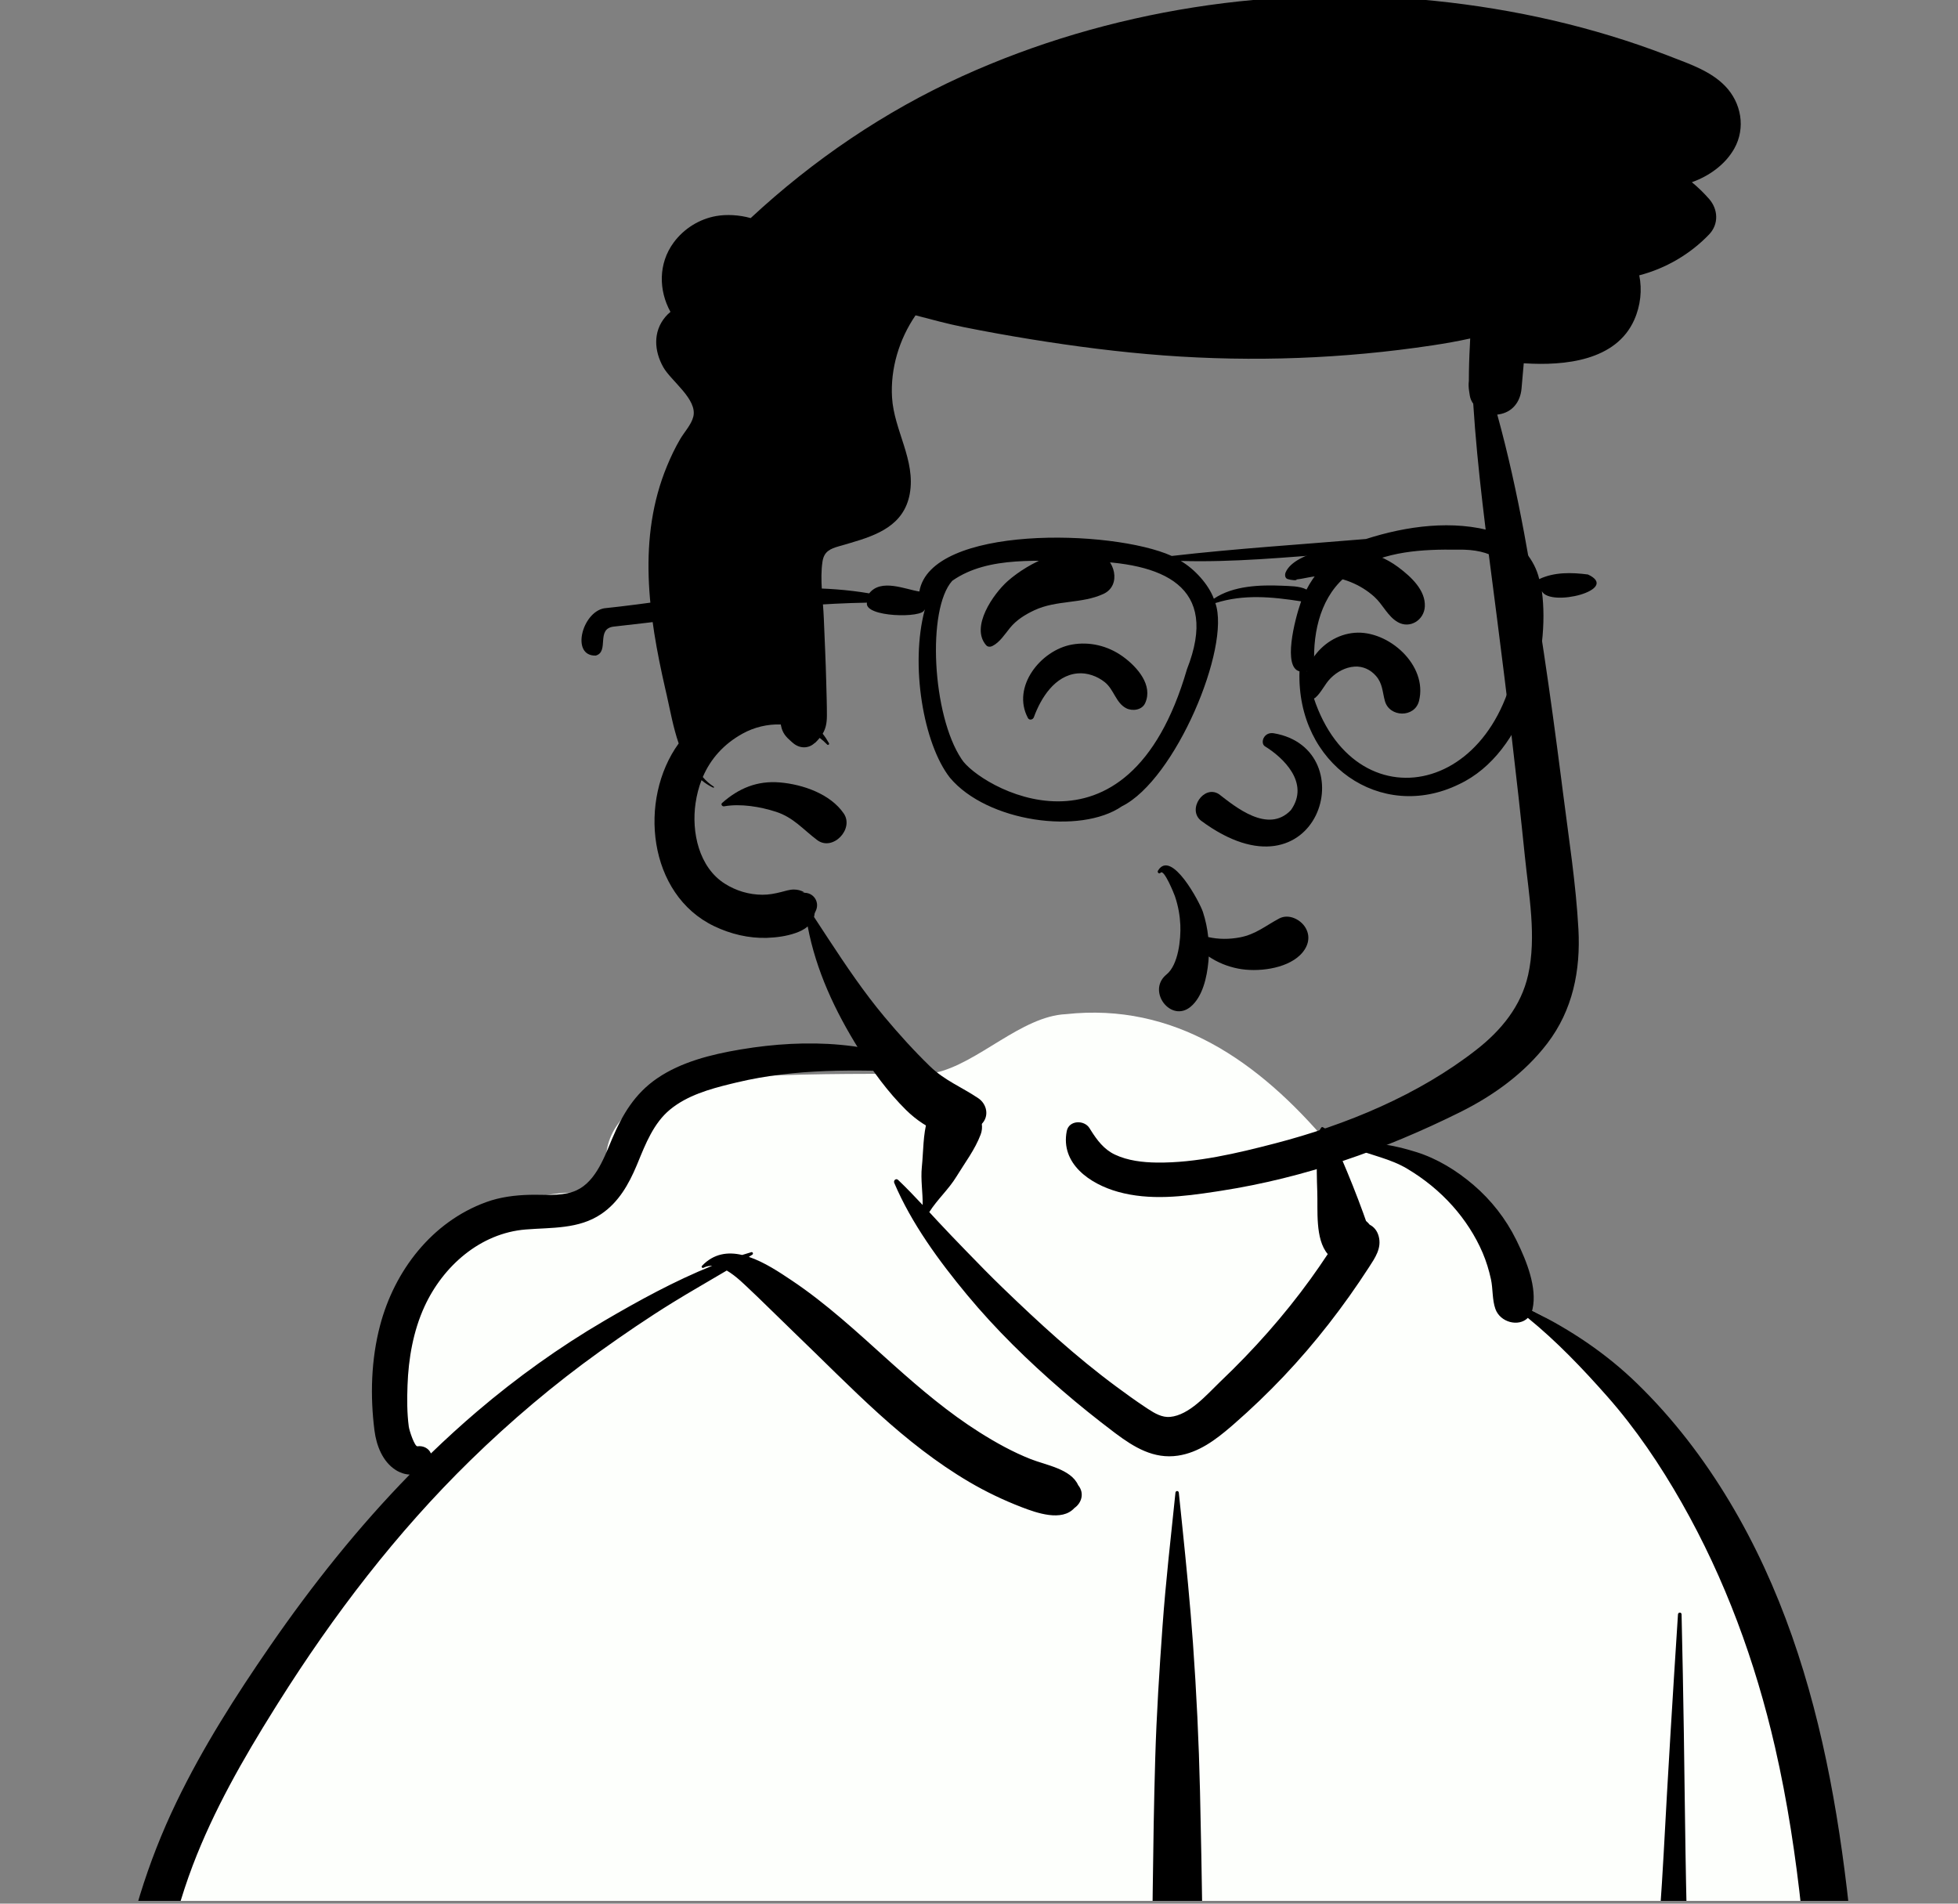 <svg width="252" height="245" viewBox="0 0 252 245" fill="none" xmlns="http://www.w3.org/2000/svg">
<rect x="0" y="0" width="252" height="245" fill="#808080" stroke="none"/>
<g clip-path="url(#clip0_119_1088)">
<path fill-rule="evenodd" clip-rule="evenodd" d="M243.532 361.361C249.484 361.074 247.09 350.654 246.663 346.827C241.95 332.85 243.058 317.602 241.205 302.952C240.05 289.276 238.567 275.643 237.319 261.978C234.868 234.239 217.268 177.769 197.183 168.687C194.653 157.577 184.203 147.205 170.982 147.205C161.964 136.522 151.11 129.004 137.189 130.522C131.436 130.784 125.856 136.89 120.344 138.07C117.257 138.496 89.866 137.399 84.379 140.661C80.557 142.625 77.107 146.254 78.231 150.875C80.024 156.473 74.451 150.416 62.828 156.391C39.125 170.638 53.288 189.698 53.916 190.289C39.125 210.886 26.196 227.596 20.214 252.772C16.338 271.463 16.774 290.758 13.526 309.545C12.379 316.059 10.619 322.35 8.715 328.676C6.652 336.955 5.649 357.589 4.511 357.774C2.44 358.289 5.709 362.546 7.904 362.549C68.767 372.654 130.59 362.968 191.781 361.385C209.025 360.785 226.288 360.647 243.532 361.361Z" fill="#FDFFFC"/>
<path fill-rule="evenodd" clip-rule="evenodd" d="M151.284 192.107C151.312 191.828 151.688 191.829 151.717 192.107L152.147 196.259C152.67 201.329 153.173 206.39 153.538 211.484C153.993 217.836 154.297 224.187 154.444 230.554C154.955 252.727 155.056 274.912 155.1 297.091C158.096 296.883 161.094 296.683 164.092 296.49C166.127 296.358 168.162 296.232 170.196 296.108L175.385 295.793V295.793L177.521 295.662C178.965 295.572 180.605 295.209 181.614 296.488C182.018 297.001 182.221 297.666 181.844 298.275C180.975 299.677 179.641 299.628 178.131 299.689C176.707 299.747 175.283 299.803 173.859 299.858C170.807 299.977 167.756 300.089 164.703 300.174C161.5 300.264 158.298 300.337 155.095 300.392C155.063 309.755 154.676 319.106 154.257 328.459L154.068 332.668C153.556 344.05 153.005 355.441 152.222 366.808C152.158 367.739 150.842 367.737 150.779 366.808C149.897 354.008 149.316 341.179 148.739 328.362C148.321 319.068 148.078 309.772 147.962 300.475C147.538 300.478 147.115 300.483 146.692 300.485C134.673 300.537 122.656 300.59 110.637 300.477C110.657 300.501 110.677 300.524 110.69 300.556C111.56 302.611 111.642 305.233 111.621 307.439C111.597 309.968 111.257 312.467 110.675 314.926C108.589 323.738 103.21 331.631 97.084 338.156L96.884 338.368C95.439 339.896 93.781 341.432 92.894 343.378C91.987 345.366 91.673 347.69 91.225 349.826L91.173 350.071L89.424 358.155C88.869 360.723 88.711 364.467 86.68 366.32C84.786 368.048 82.276 367.146 81.384 364.92C80.688 363.183 81.381 361.276 81.794 359.54L85.025 345.947C85.556 343.73 86.136 341.499 87.282 339.507C88.455 337.468 90.176 335.989 91.932 334.476C95.256 331.612 98.308 328.332 100.89 324.781C103.47 321.232 105.675 317.319 107.221 313.205C107.995 311.145 108.63 309.005 109.068 306.848C109.484 304.801 109.48 302.681 109.925 300.656C109.955 300.516 110.073 300.42 110.209 300.378C110.177 300.287 110.225 300.165 110.352 300.157L120.182 299.525C128.919 298.961 137.657 298.382 146.387 297.721L147.93 297.61V297.61C147.81 285.205 147.911 272.798 148.135 260.388C148.34 249.008 148.345 237.626 148.683 226.248C148.851 220.6 149.213 214.967 149.617 209.331C150.03 203.568 150.69 197.853 151.284 192.107ZM58.986 258.089C58.881 257.457 59.675 257.066 60.042 257.644C64.227 264.247 66.246 271.419 67.096 279.146C67.848 285.966 67.626 292.884 67.252 299.721C66.853 307.014 66.387 314.305 65.916 321.594L65.193 332.771V332.771L63.377 360.792C63.247 362.797 62.793 364.619 61.068 365.551C60.85 365.734 60.623 365.897 60.357 366.039C59.426 366.538 58.19 366.286 57.651 365.329L57.867 365.471C58.056 365.59 57.844 365.424 57.233 364.975L56.715 364.304V364.304C56.339 363.737 56.098 363.18 56.001 362.507C55.851 361.46 56.046 360.312 56.114 359.261L57.304 340.886V340.886C58.23 326.602 59.31 312.321 60.125 298.03C60.504 291.369 60.77 284.701 60.59 278.029C60.411 271.393 60.073 264.645 58.986 258.089ZM95.196 135.087L95.428 135.048C103.742 133.666 112.782 133.924 120.38 137.935C120.443 137.968 120.415 138.073 120.344 138.07L117.898 137.972C110.156 137.669 102.438 137.489 94.825 139.309L94.046 139.497C91.305 140.167 88.442 140.986 86.24 142.798C84.135 144.53 83.087 147.202 82.079 149.662L81.944 149.987C80.922 152.417 79.628 154.721 77.387 156.24C74.484 158.208 70.993 157.967 67.665 158.234C61.805 158.705 57.014 162.956 54.63 168.157C53.186 171.307 52.571 174.838 52.449 178.282C52.386 180.035 52.377 181.857 52.611 183.599C52.685 184.156 53.373 186.185 53.724 186.137C54.504 186.028 55.216 186.435 55.459 187.059C57.385 185.197 59.366 183.389 61.41 181.646C66.507 177.302 71.997 173.365 77.778 169.982C82.19 167.399 86.844 164.841 91.664 162.907C91.282 162.899 90.906 162.975 90.541 163.164C90.382 163.248 90.223 163.047 90.349 162.915C91.867 161.316 93.685 161.089 95.518 161.515C95.909 161.391 96.301 161.27 96.694 161.156C96.889 161.099 96.987 161.369 96.827 161.473L96.377 161.761V161.761C98.377 162.431 100.34 163.749 101.894 164.789C106.359 167.775 110.29 171.426 114.273 175.009L114.998 175.658C118.505 178.792 122.101 181.837 126.085 184.351C128.171 185.667 130.361 186.884 132.659 187.79C134.63 188.567 137.839 189.056 138.762 191.14C139.582 192.138 139.239 193.411 138.278 194.082C136.658 195.867 133.416 194.714 131.485 193.971C129.157 193.074 126.902 191.997 124.751 190.734C120.575 188.28 116.725 185.229 113.138 181.984C109.392 178.595 105.859 174.995 102.215 171.499C100.637 169.984 99.094 168.434 97.513 166.922L96.719 166.169C95.913 165.412 94.763 164.231 93.534 163.517C91.218 164.899 88.867 166.224 86.572 167.643C83.369 169.622 80.26 171.744 77.199 173.936C71.306 178.156 65.722 182.883 60.538 187.949C51.03 197.24 42.929 207.849 35.853 219.083L35.316 219.939C31.294 226.369 27.492 233.006 24.795 240.111C21.828 247.93 20.386 256.151 19.602 264.45C18.824 272.69 18.561 280.971 17.692 289.203C16.8 297.646 15.044 305.903 13.046 314.143L12.569 316.097C10.761 323.478 8.895 330.858 7.966 338.413C7.469 342.448 7.171 346.539 7.238 350.607C7.306 354.699 7.949 358.7 8.467 362.748C8.666 364.3 7.141 365.594 5.776 365.8C4.206 366.035 2.858 365.033 2.37 363.574C0.85 359.026 0.573 353.997 0.621 349.223C0.669 344.376 1.287 339.561 2.157 334.798C3.867 325.428 6.507 316.252 8.715 306.995C10.661 298.835 11.967 290.661 12.671 282.302C13.402 273.63 13.84 264.928 15.173 256.319C16.489 247.819 18.965 239.7 22.7 231.949C26.1 224.893 30.338 218.251 34.781 211.812C40.178 203.995 46.104 196.556 52.728 189.777C52.133 189.752 51.522 189.559 50.961 189.209C49.245 188.137 48.445 186.041 48.199 184.127C47.624 179.649 47.763 174.975 48.913 170.597C50.77 163.534 55.587 157.259 62.569 154.714C64.366 154.058 66.276 153.819 68.181 153.772C69.988 153.727 71.962 153.963 73.706 153.39C76.481 152.476 77.671 149.205 78.713 146.725L78.761 146.611C80.097 143.451 81.701 140.742 84.596 138.769C87.684 136.663 91.553 135.705 95.196 135.087V135.087ZM174.191 147.585C176.689 146.718 179.813 147.505 182.256 148.263C184.978 149.107 187.493 150.662 189.65 152.51C191.925 154.458 193.805 156.863 195.133 159.55L195.26 159.809C196.473 162.302 197.855 165.724 197.243 168.462C197.226 168.54 197.206 168.615 197.183 168.687C202.14 171.129 206.718 174.188 210.704 178.065C215.346 182.579 219.276 187.716 222.602 193.266C235.813 215.307 238.138 241.778 239.698 266.914L240.087 273.287C240.934 287.049 241.926 300.779 244.501 314.351L244.689 315.331C247.442 329.542 251.383 343.86 250.983 358.438C250.864 362.806 244.414 362.776 244.227 358.438C243.523 342.11 239.716 326.345 237.138 310.272C232.602 281.995 234.874 252.842 228.447 224.847C225.925 213.861 222.017 203.205 216.438 193.398C213.682 188.554 210.528 183.873 206.834 179.693C203.656 176.097 200.353 172.636 196.639 169.613C195.453 170.803 193.081 170.197 192.462 168.462C192.036 167.27 192.16 165.877 191.887 164.628C191.634 163.47 191.284 162.321 190.818 161.23C189.89 159.055 188.528 156.967 186.955 155.207C185.256 153.304 183.303 151.724 181.118 150.419C178.918 149.105 176.511 148.712 174.191 147.752C174.113 147.72 174.105 147.615 174.191 147.585ZM183.897 298.71C183.901 298.596 184.036 298.541 184.119 298.618C184.995 299.425 185.525 300.583 186.169 301.575C186.913 302.719 187.693 303.84 188.512 304.931C190.152 307.119 191.978 309.18 193.819 311.2C195.531 313.078 197.355 314.877 199.248 316.573C201.298 318.411 203.596 320.051 205.459 322.086C209.346 326.332 209.974 332.16 210.794 337.632L210.884 338.224C211.384 341.472 211.832 344.728 212.236 347.989C212.433 349.575 212.629 351.162 212.789 352.753L212.838 353.256C212.981 354.813 213.019 356.393 212.126 357.753C211.17 359.208 208.996 359.718 207.703 358.323C205.482 355.926 205.899 351.668 205.61 348.584C205.371 346.034 205.1 343.487 204.797 340.944L204.643 339.672C204.286 336.779 203.996 333.829 203.334 330.986C202.751 328.482 201.64 326.593 199.818 324.779C197.982 322.952 196.074 321.247 194.379 319.279C192.581 317.193 190.96 314.955 189.499 312.62C188.249 310.623 187.247 308.449 186.33 306.278L186.178 305.916C185.291 303.799 183.828 301.043 183.897 298.71ZM215.961 207.768C215.981 207.472 216.417 207.468 216.423 207.768C216.479 210.308 216.532 212.847 216.584 215.388C217.008 235.855 216.747 256.371 218.799 276.768C219.766 286.385 221.548 295.861 223.61 305.297C224.665 310.125 225.772 314.942 226.824 319.771C227.849 324.478 228.948 329.207 229.761 333.957C230.56 338.626 231.275 343.331 231.597 348.059L231.636 348.676C231.775 350.967 232.435 354.336 231.174 356.366C229.809 358.565 227.194 358.605 225.731 356.505C224.357 354.534 224.699 351.028 224.456 348.676C224.209 346.28 223.949 343.882 223.652 341.492C223.074 336.829 222.313 332.177 221.52 327.546C219.871 317.902 217.478 308.38 215.711 298.751C213.901 288.885 212.614 278.948 212.56 268.903C212.506 258.772 213.578 248.661 214.119 238.553C214.668 228.286 215.293 218.027 215.961 207.768ZM119.355 144.107C119.904 142.257 121.842 141.1 123.733 141.62C125.465 142.096 126.895 144.201 126.218 146.001C125.479 147.966 124.187 149.641 123.098 151.426C122.092 153.076 120.625 154.376 119.601 155.996L120.73 157.215C121.295 157.822 121.861 158.426 122.434 159.02L124.403 161.062C125.937 162.648 127.48 164.227 129.067 165.758C133.734 170.263 138.474 174.62 143.7 178.478C144.89 179.356 146.089 180.229 147.321 181.046L147.781 181.351C148.627 181.905 149.57 182.45 150.592 182.356C153.074 182.128 155.316 179.49 157.022 177.847L157.111 177.762C161.338 173.737 165.252 169.336 168.674 164.604C169.434 163.552 170.17 162.483 170.886 161.401C169.232 159.467 169.627 155.692 169.536 153.346C169.471 151.697 169.466 150.047 169.458 148.396L169.453 148.063C169.433 146.995 169.385 145.97 170.078 145.091C170.118 145.041 170.201 145.042 170.253 145.069C171.202 145.566 171.494 146.4 171.899 147.334L171.941 147.431C172.434 148.553 172.906 149.685 173.383 150.813C173.883 151.994 174.341 153.193 174.806 154.388C175.022 154.944 175.228 155.502 175.43 156.064C175.553 156.422 175.68 156.779 175.811 157.135L175.841 157.162C176.014 157.309 176.16 157.463 176.286 157.623C176.815 157.888 177.236 158.371 177.434 159.081C177.863 160.625 176.974 161.885 176.181 163.11C172.96 168.091 169.287 172.838 165.205 177.144C163.178 179.283 161.045 181.326 158.824 183.264L158.436 183.6C156.441 185.316 154.276 186.941 151.612 187.342C148.494 187.812 145.957 186.26 143.571 184.473L143.333 184.293C141.07 182.579 138.853 180.805 136.706 178.949C132.326 175.165 128.16 171.102 124.463 166.645C120.867 162.309 117.312 157.461 115.095 152.245C114.96 151.927 115.315 151.594 115.593 151.86C116.676 152.891 117.718 153.979 118.748 155.081C118.776 153.459 118.477 151.823 118.644 150.192C118.847 148.208 118.788 146.017 119.355 144.107Z" fill="black"/>
<path fill-rule="evenodd" clip-rule="evenodd" d="M123.828 9.812C142.717 1.237 164.14 -2.015 184.743 0.118C194.913 1.169 204.949 3.424 214.499 7.087L215.336 7.411C217.694 8.319 220.235 9.221 222.027 11.069C224.112 13.218 224.697 16.466 223.207 19.12C222.049 21.182 219.967 22.662 217.746 23.451C218.528 24.092 219.271 24.807 219.967 25.605C221.14 26.943 221.229 28.851 219.967 30.171C217.534 32.713 214.377 34.553 210.977 35.435C211.359 37.281 211.152 39.325 210.333 41.165C207.982 46.447 201.36 47.077 196.265 46.763L196.111 46.753L195.827 49.999C195.677 51.728 194.642 53.069 192.886 53.334C192.825 53.343 192.763 53.35 192.701 53.355C195.479 63.41 197.158 73.776 198.707 84.081C199.516 89.46 200.241 94.851 200.935 100.246L201.165 102.044C201.904 107.861 202.828 113.736 203.148 119.595C203.434 124.912 202.421 129.989 199.147 134.279C196.209 138.126 192.203 141.008 187.894 143.147C178.159 147.983 167.912 151.584 157.146 153.254L156.428 153.365C152.272 154 147.989 154.535 143.878 153.384C140.266 152.373 136.477 149.765 137.293 145.576C137.568 144.161 139.545 144.1 140.222 145.194L140.379 145.445C141.191 146.735 142.082 147.934 143.499 148.6C145.159 149.383 147.084 149.601 148.898 149.623C153.964 149.682 159.24 148.418 164.118 147.151C173.228 144.784 182.584 140.925 190.047 135.078C193.222 132.593 195.772 129.486 196.671 125.489C197.783 120.56 196.761 115.172 196.256 110.219C195.216 99.998 193.979 89.796 192.674 79.606L192.412 77.567C191.313 69.048 190.158 60.525 189.609 51.956C189.381 51.645 189.227 51.291 189.166 50.902L189.08 50.344C189.006 49.867 188.993 49.429 189.046 49.025C189.049 47.478 189.092 45.94 189.181 44.392C189.196 44.115 189.209 43.837 189.218 43.563C187.611 43.918 185.991 44.204 184.365 44.448C172.932 46.171 161.322 46.602 149.797 45.745C144.047 45.317 138.341 44.58 132.652 43.659C129.757 43.19 126.872 42.672 123.995 42.093C121.916 41.677 119.88 41.113 117.835 40.583C115.726 43.656 114.586 47.438 114.808 51.152C115.058 55.39 117.879 59.234 117.087 63.565C116.344 67.617 112.875 68.874 109.45 69.878L107.993 70.299C106.872 70.627 106.058 70.943 105.855 72.29C105.507 74.605 105.935 77.21 106.025 79.537C106.132 82.29 106.274 85.042 106.339 87.795C106.373 89.219 106.428 90.649 106.425 92.073C106.422 93.084 106.271 93.774 105.88 94.428C106.182 94.807 106.452 95.217 106.693 95.651C106.77 95.793 106.579 95.944 106.465 95.827C106.16 95.51 105.836 95.223 105.495 94.967C105.322 95.18 105.122 95.396 104.888 95.627L104.87 95.602C104.137 96.333 102.973 96.404 102.064 95.627L101.825 95.42C101.16 94.837 100.703 94.35 100.518 93.386C100.509 93.337 100.499 93.287 100.493 93.238C98.803 93.18 97.084 93.58 95.563 94.422C93.151 95.756 91.454 97.658 90.451 100.007C90.851 100.475 91.319 100.895 91.864 101.246C91.941 101.298 91.873 101.412 91.79 101.372C91.233 101.11 90.734 100.787 90.287 100.408C89.927 101.332 89.674 102.325 89.52 103.376C88.978 107.087 89.945 111.621 93.296 113.736C94.746 114.651 96.403 115.147 98.122 115.153C98.959 115.156 99.683 115.015 100.496 114.814C101.048 114.679 101.596 114.482 102.172 114.482C102.665 114.482 103.12 114.605 103.542 114.851L103.425 114.862C103.141 114.888 103.196 114.9 103.592 114.9C104.823 114.953 105.528 116.205 104.962 117.293L104.888 117.461C104.872 117.495 104.859 117.523 104.848 117.545L104.804 117.834C104.799 117.861 104.795 117.889 104.79 117.918L104.773 117.977C104.769 117.986 104.766 117.995 104.762 118.005L106.609 120.824C108.875 124.274 111.19 127.71 113.826 130.861C115.673 133.071 117.632 135.238 119.702 137.245C121.562 139.048 123.792 139.917 125.898 141.335C127.023 142.087 127.352 143.662 126.33 144.676C123.33 147.657 119.083 145.289 116.622 142.867C114.294 140.57 112.283 137.809 110.549 135.044C107.472 130.127 105.024 124.9 103.952 119.225C103.505 119.635 102.936 119.891 102.36 120.091C101.205 120.492 99.933 120.659 98.713 120.702C96.376 120.779 94.035 120.212 91.932 119.207C83.373 115.123 82.116 102.892 87.349 95.679C86.643 93.632 86.249 91.41 85.821 89.515L85.626 88.668C83.462 79.207 82.01 69.247 85.846 59.977C86.339 58.781 86.893 57.616 87.549 56.5C88.076 55.603 88.981 54.647 89.231 53.627C89.785 51.386 86.363 49.031 85.365 47.253C84.192 45.166 84.026 42.703 85.624 40.795C85.828 40.555 86.049 40.333 86.29 40.139C84.774 37.389 84.703 33.931 86.699 31.218C88.011 29.431 90.013 28.179 92.2 27.8C93.536 27.569 95.144 27.655 96.613 28.068C104.657 20.594 113.835 14.349 123.828 9.812ZM92.939 103.339C95.085 101.443 97.457 100.451 100.383 100.7C103.324 100.953 106.866 102.171 108.593 104.695C109.958 106.689 107.177 109.615 105.175 108.117C103.352 106.751 102.135 105.21 99.871 104.476C97.838 103.82 95.322 103.397 93.194 103.774C92.96 103.814 92.726 103.524 92.939 103.339Z" fill="black"/>
<path fill-rule="evenodd" clip-rule="evenodd" d="M195.285 84.027C192.349 103.905 171.851 106.103 168.21 86.369C168.794 86.113 169.215 85.609 169.127 84.63C169.106 80.329 170.44 75.784 174.316 73.393C178.322 70.925 183.009 70.68 187.645 70.743C196.491 70.532 196.304 77.931 195.285 84.027M165.001 75.382C162.225 75.265 158.713 75.363 156.226 77.056C155.542 75.213 153.766 73.246 151.971 72.194C158.642 72.389 165.509 71.732 172.231 71.222C170.622 72.319 169.125 73.969 168.152 75.875C167.249 75.393 165.956 75.438 165.001 75.382M152.764 86.134C145.066 112.654 125.852 101.095 123.757 97.696C119.978 92.072 119.267 78.401 122.559 74.746C127.27 71.44 133.94 72.291 139.506 72.21C149.731 72.348 156.993 75.409 152.764 86.134M204.374 73.937C202.283 73.664 200.048 73.609 198.103 74.53C197.504 71.983 195.625 69.854 193.503 68.917C193.246 68.594 193.284 68.421 192.407 68.47C187.019 66.849 180.989 67.706 175.812 69.368C167.634 70.058 159.055 70.601 150.809 71.551C143.084 68.079 119.773 67.57 118.324 76.127C116.502 75.855 113.398 74.419 111.867 76.366C100.635 74.46 89.029 77.109 77.748 78.289C74.908 78.812 73.446 84.452 76.669 84.375C78.481 83.883 76.613 80.863 79.053 80.636C89.938 79.446 100.584 77.758 111.579 77.561C111.197 79.461 118.852 79.585 118.965 78.475C118.981 78.483 118.998 78.489 119.015 78.496C117.123 85.552 118.831 95.705 122.249 100.08C127.039 105.809 139.064 107.453 144.396 103.767C151.274 100.365 158.429 83.288 156.419 77.615C160.067 76.458 163.673 76.805 167.459 77.394C166.592 79.845 165.096 85.876 167.248 86.399C166.853 98.374 177.742 105.846 187.781 100.934C196.469 96.852 199.507 83.931 198.444 76.089C199.526 78.18 208.608 75.903 204.374 73.937" fill="black"/>
<path fill-rule="evenodd" clip-rule="evenodd" d="M149.037 112.05C150.758 109.212 154.426 116.164 154.816 117.359C155.161 118.418 155.389 119.503 155.505 120.6C156.839 120.9 158.225 120.9 159.592 120.638C161.624 120.247 162.866 119.152 164.632 118.212C165.852 117.562 167.389 118.324 168.024 119.401C168.77 120.67 168.294 121.986 167.313 122.931C165.452 124.724 161.79 125.136 159.361 124.66C157.969 124.387 156.694 123.864 155.567 123.104C155.56 123.246 155.555 123.388 155.543 123.529L155.522 123.775C155.335 125.763 154.79 128.264 153.249 129.558C150.722 131.68 147.603 127.598 150.059 125.478L150.135 125.415C151.661 124.178 151.994 120.862 151.912 119.035C151.858 117.843 151.641 116.635 151.266 115.499L151.189 115.273C151.076 114.953 149.843 111.91 149.397 112.297L149.376 112.319C149.193 112.539 148.896 112.283 149.037 112.05ZM162.778 96.037C165.101 97.453 168.641 100.753 166.142 104.263C163.2 107.357 158.964 103.809 156.877 102.205C154.942 100.961 152.767 104.159 154.563 105.611C169.645 116.804 175.766 96.407 163.953 94.373C162.652 94.149 162.169 95.599 162.778 96.037ZM137.97 82.954C140.24 82.55 142.566 83.116 144.445 84.447L144.588 84.55C146.398 85.877 148.423 88.207 147.384 90.494C146.967 91.412 145.719 91.556 144.927 91.14C143.608 90.447 143.369 88.741 142.192 87.797C141.227 87.024 139.927 86.554 138.684 86.667C135.764 86.933 133.968 89.82 133.061 92.308C132.945 92.626 132.479 92.75 132.297 92.408C130.159 88.401 133.944 83.67 137.97 82.954ZM174.338 81.442C178.688 81.082 183.778 85.602 182.633 90.204C182.084 92.412 178.817 92.348 178.236 90.204C177.916 89.023 177.948 87.979 177.1 86.999C176.401 86.19 175.407 85.72 174.338 85.792C173.161 85.872 172.074 86.462 171.249 87.291C170.503 88.04 170.058 89.135 169.285 89.798C169.095 89.961 168.841 89.971 168.653 89.798C167.324 88.57 168.122 86.013 168.964 84.73C170.17 82.895 172.134 81.624 174.338 81.442ZM129.688 74.792C132.478 72.316 137.548 69.925 141.31 71.144C143.473 71.844 144.416 75.338 142.001 76.445C139.205 77.728 135.981 77.206 133.135 78.535C131.94 79.093 130.815 79.791 129.983 80.815C129.328 81.621 128.661 82.683 127.712 83.148C127.463 83.27 127.126 83.274 126.926 83.047C124.847 80.69 127.873 76.402 129.688 74.792ZM169.543 71.021C171.267 70.536 173.18 70.546 174.932 70.85C176.683 71.155 178.461 71.883 179.891 72.944L180.057 73.068C181.617 74.247 183.48 75.962 183.38 78.051C183.297 79.794 181.467 80.974 179.886 80.06C178.598 79.315 177.992 77.822 176.902 76.827C176.002 76.007 174.945 75.36 173.817 74.906C172.564 74.403 171.309 74.167 169.964 74.144C168.929 74.127 167.888 74.468 166.872 74.576C166.956 74.749 166.153 74.668 165.692 74.516C165.351 74.37 165.35 73.938 165.468 73.658C166.054 72.269 168.186 71.402 169.543 71.021Z" fill="black"/>
</g>
<defs>
<clipPath id="clip0_119_1088">
<rect width="252" height="244.642" fill="white"/>
</clipPath>
</defs>
</svg>
